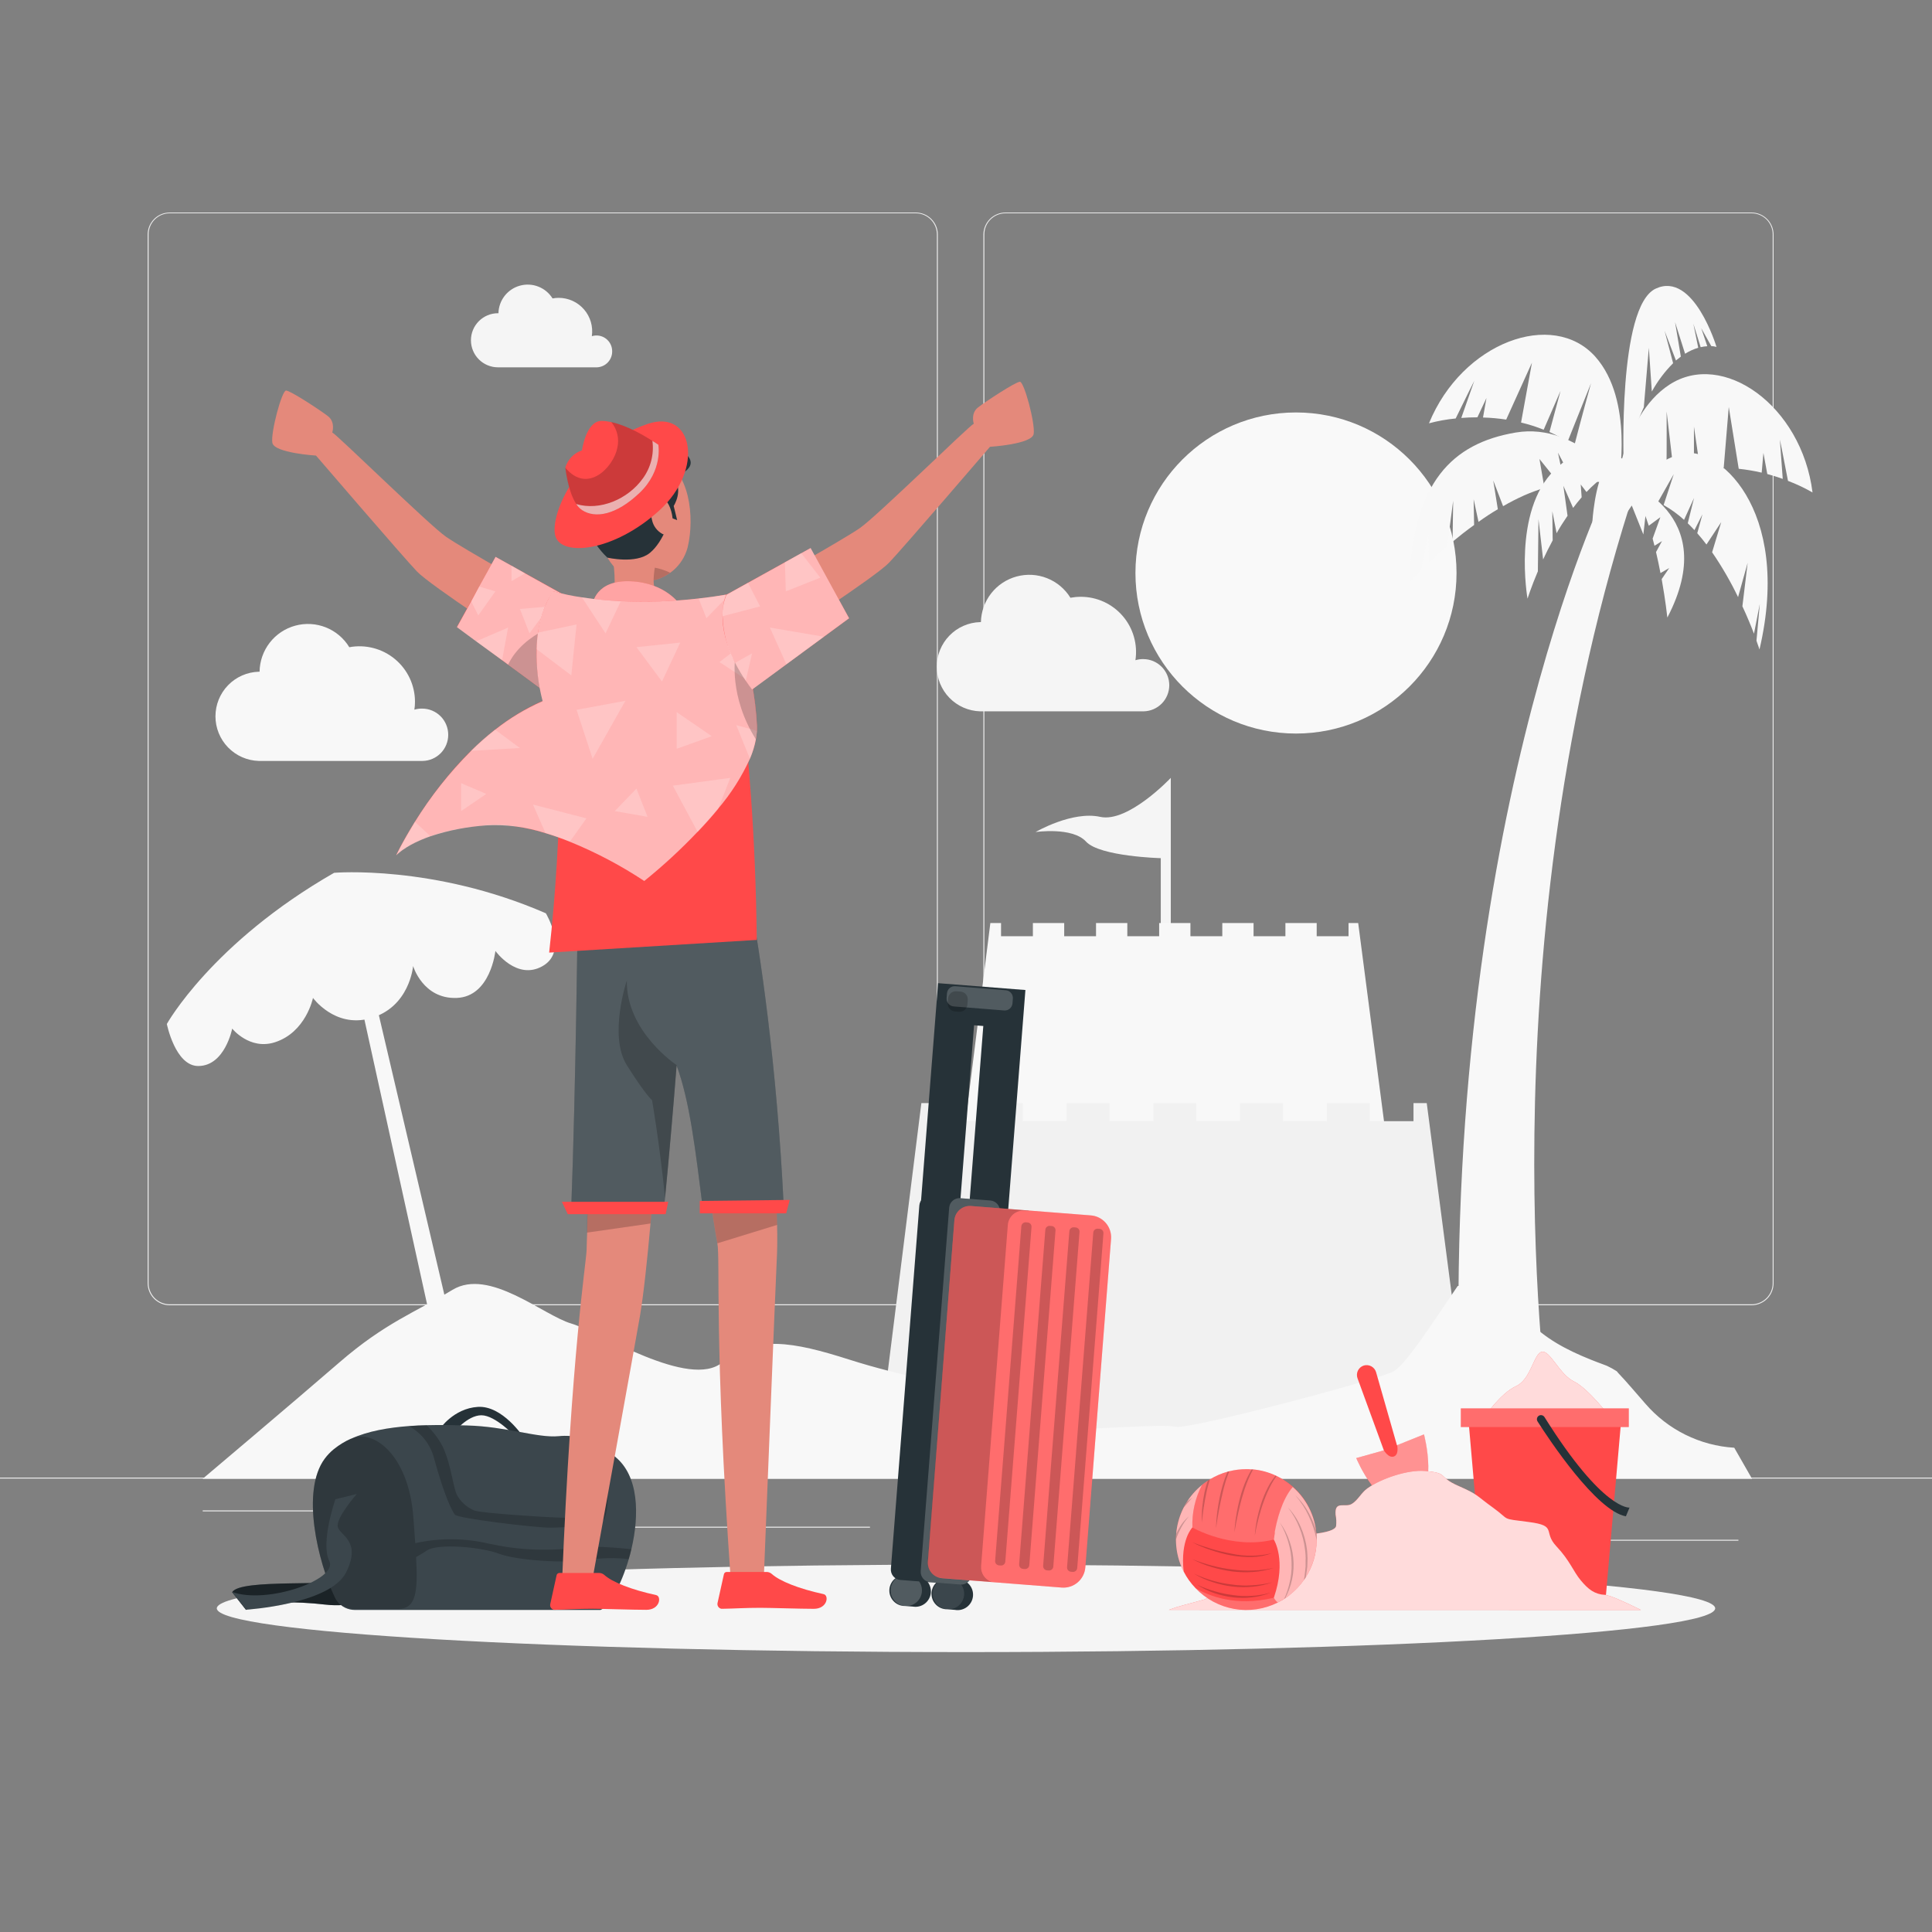 <svg width="148" height="148" viewBox="0 0 148 148" fill="none" xmlns="http://www.w3.org/2000/svg">
<rect x="0" y="0" width="148" height="148" fill="#808080" stroke="none"/>
<path d="M148 113.19H0V113.264H148V113.19Z" fill="#ECECEC"/>
<path d="M133.171 117.953H123.367V118.027H133.171V117.953Z" fill="#ECECEC"/>
<path d="M98.041 118.759H95.469V118.833H98.041V118.759Z" fill="#ECECEC"/>
<path d="M123.071 115.206H117.391V115.28H123.071V115.206Z" fill="#ECECEC"/>
<path d="M28.313 115.704H15.528V115.778H28.313V115.704Z" fill="#ECECEC"/>
<path d="M32.824 115.704H30.95V115.778H32.824V115.704Z" fill="#ECECEC"/>
<path d="M66.644 116.953H38.915V117.027H66.644V116.953Z" fill="#ECECEC"/>
<path d="M70.152 99.989H12.998C12.55 99.988 12.121 99.81 11.805 99.493C11.488 99.176 11.31 98.747 11.31 98.299V17.956C11.314 17.511 11.494 17.085 11.81 16.771C12.126 16.457 12.553 16.281 12.998 16.28H70.152C70.601 16.28 71.031 16.458 71.347 16.775C71.665 17.092 71.843 17.522 71.843 17.97V98.299C71.843 98.747 71.665 99.177 71.347 99.494C71.031 99.811 70.601 99.989 70.152 99.989ZM12.998 16.34C12.57 16.34 12.159 16.511 11.857 16.814C11.554 17.117 11.384 17.527 11.384 17.956V98.299C11.384 98.727 11.554 99.138 11.857 99.441C12.159 99.744 12.57 99.914 12.998 99.915H70.152C70.581 99.914 70.991 99.744 71.294 99.441C71.597 99.138 71.768 98.727 71.769 98.299V17.956C71.768 17.527 71.597 17.117 71.294 16.814C70.991 16.511 70.581 16.34 70.152 16.34H12.998Z" fill="#ECECEC"/>
<path d="M134.18 99.989H77.022C76.574 99.988 76.145 99.81 75.828 99.493C75.511 99.176 75.333 98.747 75.332 98.299V17.956C75.337 17.51 75.517 17.084 75.833 16.771C76.15 16.457 76.577 16.281 77.022 16.28H134.18C134.624 16.282 135.051 16.459 135.366 16.772C135.681 17.086 135.86 17.511 135.864 17.956V98.299C135.864 98.746 135.687 99.175 135.371 99.492C135.055 99.809 134.627 99.987 134.18 99.989ZM77.022 16.34C76.594 16.34 76.183 16.511 75.88 16.814C75.577 17.117 75.407 17.527 75.406 17.956V98.299C75.407 98.727 75.577 99.138 75.88 99.441C76.183 99.744 76.594 99.914 77.022 99.915H134.18C134.608 99.914 135.019 99.744 135.322 99.441C135.625 99.138 135.795 98.727 135.796 98.299V17.956C135.795 17.527 135.625 17.117 135.322 16.814C135.019 16.511 134.608 16.34 134.18 16.34H77.022Z" fill="#ECECEC"/>
<path d="M99.278 56.193C106.071 56.193 111.577 50.687 111.577 43.895C111.577 37.102 106.071 31.596 99.278 31.596C92.486 31.596 86.98 37.102 86.98 43.895C86.98 50.687 92.486 56.193 99.278 56.193Z" fill="#F9F9F9"/>
<path d="M89.572 52.493C89.572 51.962 89.361 51.453 88.986 51.077C88.611 50.701 88.102 50.489 87.571 50.489C87.371 50.487 87.171 50.516 86.979 50.575C87.07 49.971 87.029 49.356 86.86 48.77C86.691 48.184 86.397 47.642 85.998 47.18C85.599 46.719 85.105 46.349 84.55 46.097C83.995 45.844 83.392 45.715 82.782 45.717C82.52 45.718 82.258 45.743 82 45.791C81.58 45.111 80.952 44.585 80.208 44.291C79.465 43.998 78.646 43.952 77.875 44.162C77.103 44.372 76.42 44.825 75.928 45.455C75.436 46.085 75.16 46.857 75.142 47.656H75.08C74.191 47.682 73.347 48.054 72.728 48.692C72.108 49.33 71.762 50.184 71.762 51.073C71.762 51.963 72.108 52.817 72.728 53.455C73.347 54.093 74.191 54.465 75.08 54.491H87.615C88.138 54.479 88.635 54.264 89.001 53.89C89.366 53.517 89.571 53.015 89.572 52.493Z" fill="#F5F5F5"/>
<path d="M34.336 56.284C34.336 55.754 34.125 55.244 33.75 54.868C33.375 54.493 32.866 54.281 32.335 54.281C32.135 54.279 31.935 54.307 31.743 54.363C31.774 54.161 31.79 53.956 31.79 53.751C31.789 53.127 31.65 52.511 31.384 51.947C31.118 51.383 30.731 50.885 30.251 50.487C29.771 50.089 29.209 49.801 28.606 49.645C28.002 49.488 27.371 49.466 26.758 49.58C26.341 48.892 25.71 48.359 24.963 48.061C24.215 47.763 23.391 47.717 22.615 47.929C21.838 48.141 21.152 48.6 20.66 49.236C20.167 49.873 19.895 50.652 19.885 51.457H19.823C18.934 51.483 18.09 51.854 17.471 52.492C16.851 53.13 16.505 53.985 16.505 54.874C16.505 55.763 16.851 56.618 17.471 57.256C18.09 57.894 18.934 58.265 19.823 58.291H32.37C32.896 58.283 33.398 58.067 33.766 57.692C34.133 57.316 34.338 56.81 34.336 56.284Z" fill="#F8F8F8"/>
<path d="M46.895 26.91C46.896 26.721 46.853 26.534 46.769 26.365C46.685 26.196 46.562 26.049 46.41 25.936C46.258 25.823 46.082 25.748 45.896 25.716C45.71 25.684 45.519 25.697 45.338 25.753C45.391 25.389 45.365 25.017 45.262 24.664C45.159 24.311 44.981 23.983 44.74 23.705C44.5 23.427 44.202 23.203 43.868 23.05C43.533 22.896 43.169 22.817 42.801 22.816C42.642 22.816 42.484 22.831 42.328 22.861C42.073 22.45 41.692 22.133 41.243 21.957C40.793 21.78 40.298 21.754 39.833 21.881C39.367 22.009 38.955 22.283 38.657 22.664C38.36 23.045 38.194 23.512 38.184 23.994H38.148C37.599 23.994 37.072 24.213 36.683 24.601C36.294 24.99 36.076 25.517 36.076 26.067C36.076 26.616 36.294 27.143 36.683 27.532C37.072 27.92 37.599 28.139 38.148 28.139H45.732C46.048 28.126 46.346 27.991 46.563 27.761C46.781 27.532 46.9 27.226 46.895 26.91Z" fill="#F5F5F5"/>
<path d="M26.599 72.123L34.614 108.534L36.071 107.85L27.652 71.919L26.599 72.123Z" fill="#F8F8F8"/>
<path d="M118.631 108.36C118.631 108.36 113.664 74.148 124.829 38.776L123.08 37.427C123.08 37.427 110.009 64.185 111.912 109.331L118.631 108.36Z" fill="#F8F8F8"/>
<path d="M127.872 29.476C131.963 26.794 138.016 31.059 138.848 37.725C138.247 37.379 137.618 37.082 136.968 36.837C136.652 35.159 136.347 33.676 136.347 33.676L136.566 36.686C136.205 36.556 135.811 36.429 135.382 36.313L135.086 34.694L134.953 36.207C134.373 36.072 133.786 35.973 133.194 35.911L132.431 31.175L132.046 35.816C131.44 35.799 130.833 35.826 130.231 35.896L129.764 32.681V35.961C129.245 36.045 128.733 36.163 128.23 36.313L127.671 31.518C127.671 31.518 127.686 34.215 127.656 36.503C126.209 37.027 124.87 37.814 123.707 38.823L123.663 38.231C123.663 38.231 124.134 31.921 127.872 29.476Z" fill="#F8F8F8"/>
<path d="M122.216 27.333C118.96 23.677 112.009 26.211 109.467 32.427C110.137 32.247 110.821 32.123 111.512 32.057C112.255 30.521 112.939 29.168 112.939 29.168L111.941 32.016C112.323 31.986 112.735 31.968 113.176 31.968L113.871 30.488L113.605 31.983C114.2 31.999 114.793 32.053 115.381 32.143L117.355 27.78L116.52 32.368C117.111 32.508 117.689 32.692 118.252 32.919L119.546 29.938L118.696 33.093C119.176 33.308 119.64 33.556 120.084 33.836L121.881 29.352C121.881 29.352 121.159 31.951 120.59 34.165C121.85 35.051 122.936 36.162 123.793 37.441L123.992 36.882C123.992 36.882 125.178 30.672 122.216 27.333Z" fill="#F8F8F8"/>
<path d="M119.087 36.002C122.343 32.826 124.788 35.591 124.788 35.591C123.565 35.908 122.473 36.692 121.532 37.69L121.091 37.115L121.162 38.095C120.937 38.356 120.718 38.628 120.507 38.909L119.761 37.213L120.081 39.51C119.785 39.948 119.489 40.398 119.243 40.848L118.915 39.167L118.942 41.395C118.669 41.899 118.427 42.393 118.21 42.858L117.855 39.77L117.808 43.764C117.287 44.995 117.015 45.859 117.015 45.859C117.015 45.859 115.831 39.181 119.087 36.002Z" fill="#F8F8F8"/>
<path d="M127.872 43.512L127.2 43.9C127.102 43.382 126.987 42.84 126.859 42.29L127.315 41.452L126.741 41.807C126.697 41.624 126.646 41.443 126.599 41.26L127.191 39.62L126.303 40.274C125.829 38.794 125.226 37.495 124.471 36.873C124.471 36.873 131.936 39.259 127.727 47.307C127.727 47.307 127.591 46.034 127.292 44.362L127.872 43.512Z" fill="#F8F8F8"/>
<path d="M120.531 36.926L119.347 34.676L119.838 37.021C119.72 37.038 119.599 37.062 119.477 37.086L117.929 35.159L118.311 37.376C117.782 37.536 117.263 37.728 116.757 37.95C116.205 38.197 115.667 38.473 115.144 38.776L114.389 36.807L114.741 39.01C114.229 39.306 113.729 39.64 113.261 39.978L112.888 38.243L112.924 40.217C112.332 40.644 111.781 41.076 111.272 41.499L111.32 38.356L110.861 41.845C110.34 42.289 109.869 42.716 109.47 43.094L109.413 40.913L108.86 43.684C108.286 44.255 107.957 44.619 107.957 44.619C108.253 36.985 111.213 33.963 116.109 33.134C121.005 32.305 124.533 37.4 124.533 37.4C124.533 37.4 123.012 36.677 120.531 36.926Z" fill="#F8F8F8"/>
<path d="M134.81 46.256L134.363 48.544C134.147 47.978 133.854 47.253 133.475 46.445L133.878 43.115L133.144 45.741C132.57 44.547 131.905 43.399 131.155 42.307L131.853 39.998L130.722 41.712C130.495 41.416 130.261 41.12 130.018 40.848L130.415 39.395L129.802 40.611C129.636 40.428 129.464 40.253 129.29 40.084L129.772 38.145L129.006 39.824C128.529 39.387 128.003 39.007 127.44 38.69L128.218 36.322L126.999 38.471C126.232 38.111 125.392 37.936 124.545 37.959C124.545 37.959 126.025 35.591 128.745 34.777C131.465 33.963 137.329 38.888 134.784 49.755C134.784 49.755 134.707 49.509 134.553 49.086L134.81 46.256Z" fill="#F8F8F8"/>
<path d="M130.323 25.142L130.787 26.522C130.616 26.532 130.445 26.556 130.278 26.596L129.719 24.799L130.092 26.64C129.737 26.746 129.398 26.901 129.085 27.099L128.316 24.675L128.76 27.318C128.635 27.41 128.511 27.511 128.384 27.614L127.514 25.338L128.168 27.824C127.525 28.468 126.975 29.2 126.537 29.997L126.309 26.64L125.924 31.196C125.286 32.62 124.771 34.097 124.385 35.609C124.385 35.609 123.911 23.473 126.833 22.111C129.754 20.75 131.492 26.578 131.492 26.578C131.362 26.54 131.228 26.518 131.092 26.513L130.323 25.142Z" fill="#F8F8F8"/>
<path d="M126.149 38.643L125.889 40.943L125.001 38.726L123.817 40.46L123.349 38.844L121.981 39.992C121.981 39.992 122.15 37.059 123.023 35.718C123.897 34.377 126.519 35.319 126.149 38.643Z" fill="#F8F8F8"/>
<path d="M89.688 75.625V59.588C89.688 59.588 86.432 63.048 84.28 62.575C82.128 62.101 79.328 63.738 79.328 63.738C79.328 63.738 82.149 63.326 83.197 64.472C84.245 65.617 88.921 65.739 88.921 65.739V76.211L89.688 75.625Z" fill="#F5F5F5"/>
<path d="M104.044 70.709H103.304V71.718H100.865V70.709H98.468V71.718H96.029V70.709H93.634V71.718H91.192V70.709H88.797V71.718H86.358V70.709H83.961V71.718H81.522V70.709H79.124V71.718H76.685V70.709H75.865L73.488 89.712L106.501 89.576L104.044 70.709Z" fill="#F8F8F8"/>
<path d="M109.295 84.502H108.28V85.887H104.929V84.502H101.638V85.887H98.284V84.502H94.992V85.887H91.642V84.502H88.35V85.887H84.996V84.502H81.705V85.887H78.351V84.502H75.06V85.887H71.709V84.502H70.581L67.314 110.612L112.675 110.423L109.295 84.502Z" fill="#F1F1F1"/>
<path d="M126.052 107.538C125.35 106.747 124.69 105.939 123.956 105.17C123.918 105.131 123.883 105.09 123.853 105.045C123.611 104.889 123.359 104.749 123.098 104.628C123.05 104.613 122.896 104.551 122.74 104.492C122.444 104.385 122.148 104.27 121.852 104.151C120.013 103.411 118.362 102.553 116.974 101.094C116.213 100.294 115.606 99.362 114.819 98.587C114.798 98.613 114.644 98.53 114.57 98.471L113.978 98.394C113.661 98.394 113.342 98.394 113.025 98.415C112.572 98.436 112.119 98.471 111.666 98.513C109.89 101.094 107.67 104.619 106.688 105.084C105.163 105.806 91.115 109.524 90.079 109.296C89.043 109.068 83.62 109.515 82.259 109.465C80.897 109.414 78.431 108.81 74.859 107.168C71.286 105.525 69.338 105.516 65.037 104.145C60.736 102.775 57.853 102.254 55.337 104.361C52.821 106.469 45.91 102.02 43.755 101.387C41.6 100.753 37.48 97.103 34.668 98.805C31.856 100.508 29.517 101.319 26.004 104.361C22.49 107.404 15.52 113.286 15.52 113.286H134.216L132.851 110.903C131.55 110.824 130.279 110.485 129.111 109.907C127.944 109.329 126.903 108.524 126.052 107.538Z" fill="#F8F8F8"/>
<path d="M12.781 78.441C12.781 78.441 16.236 72.225 25.595 66.861C25.595 66.861 33.214 66.213 41.816 69.963C41.816 69.963 43.559 72.858 41.576 74.001C39.593 75.143 37.95 72.846 37.95 72.846C37.95 72.846 37.583 76.345 34.99 76.446C32.397 76.546 31.645 74.001 31.645 74.001C31.645 74.001 31.391 77.212 28.303 78.023C25.634 78.737 23.976 76.446 23.976 76.446C23.976 76.446 23.443 79.086 21.043 79.847C19.113 80.456 17.787 78.796 17.787 78.796C17.787 78.796 17.233 81.661 15.185 81.661C13.424 81.661 12.781 78.441 12.781 78.441Z" fill="#F8F8F8"/>
<path d="M74 126.558C105.696 126.558 131.391 125.058 131.391 123.207C131.391 121.357 105.696 119.856 74 119.856C42.303 119.856 16.608 121.357 16.608 123.207C16.608 125.058 42.303 126.558 74 126.558Z" fill="#F5F5F5"/>
<path d="M113.664 108.605C113.664 108.605 114.952 106.72 116.124 106.193C117.296 105.666 117.485 103.662 118.122 103.553C118.758 103.443 119.46 105.29 120.573 105.829C121.686 106.367 123.37 108.593 123.37 108.593L113.664 108.605Z" fill="#FF4949"/>
<path opacity="0.8" d="M113.664 108.605C113.664 108.605 114.952 106.72 116.124 106.193C117.296 105.666 117.485 103.662 118.122 103.553C118.758 103.443 119.46 105.29 120.573 105.829C121.686 106.367 123.37 108.593 123.37 108.593L113.664 108.605Z" fill="white"/>
<path d="M123.024 122.18H113.659L112.475 108.594H124.208L123.024 122.18Z" fill="#FF4949"/>
<path d="M124.773 107.889H111.906V109.318H124.773V107.889Z" fill="#FF4949"/>
<path opacity="0.2" d="M124.773 107.889H111.906V109.318H124.773V107.889Z" fill="white"/>
<path d="M117.788 108.896C118.64 110.234 122.29 115.754 124.551 116.157L124.829 115.488C124.829 115.488 122.805 115.73 118.317 108.558C118.275 108.489 118.207 108.438 118.129 108.417C118.05 108.395 117.966 108.405 117.894 108.443C117.856 108.464 117.823 108.494 117.797 108.529C117.771 108.563 117.752 108.603 117.742 108.646C117.732 108.689 117.731 108.733 117.739 108.776C117.746 108.819 117.763 108.86 117.788 108.896Z" fill="#263238"/>
<path d="M104.462 104.609C104.558 104.579 104.659 104.568 104.76 104.578C104.86 104.587 104.958 104.616 105.047 104.664C105.135 104.712 105.214 104.777 105.277 104.855C105.34 104.934 105.387 105.024 105.415 105.121L107.013 110.713L109.085 109.881C109.085 109.881 110.337 114.543 107.972 115.28C105.672 115.999 103.896 111.696 103.896 111.696L106.01 111.104L103.991 105.58C103.957 105.486 103.942 105.385 103.948 105.285C103.953 105.184 103.979 105.086 104.022 104.996C104.066 104.905 104.128 104.825 104.203 104.758C104.279 104.692 104.367 104.641 104.462 104.609Z" fill="#FF4949"/>
<path opacity="0.4" d="M107.981 115.28C105.672 115.999 103.896 111.695 103.896 111.695L106.01 111.103C106.01 111.103 106.374 111.725 106.782 111.571C107.191 111.417 107.025 110.704 107.025 110.704L109.097 109.872C109.097 109.872 110.346 114.552 107.981 115.28Z" fill="white"/>
<path d="M125.702 123.329C124.539 122.751 123.349 122.207 122.967 122.18C122.15 122.127 121.68 121.763 121.097 121.067C120.514 120.372 120.277 119.566 119.223 118.448C118.169 117.329 119.338 116.879 117.112 116.592C114.887 116.305 115.748 116.485 114.38 115.499C113.013 114.514 113.291 114.517 111.69 113.812C110.088 113.108 111.024 112.841 109.15 112.684C107.857 112.575 105.811 113.256 104.749 114.014C104.278 114.348 104.038 114.902 103.565 115.198C103.041 115.532 102.227 114.902 102.312 116.029C102.369 116.317 102.382 116.611 102.351 116.902C102.2 117.536 99.592 117.533 98.929 117.731C98.771 117.76 98.63 117.846 98.533 117.974C98.382 118.243 98.609 118.72 98.317 118.818C98.225 118.85 98.121 118.818 98.02 118.832C97.668 118.9 97.76 119.534 97.428 119.679C97.097 119.824 96.715 119.528 96.348 119.679C96.067 119.786 95.972 120.164 95.727 120.315C95.297 120.576 94.853 120.768 94.43 121.046C93.696 121.526 93.059 122.115 92.272 122.526L90.165 123.101L89.534 123.323L125.702 123.329Z" fill="#FF4949"/>
<path opacity="0.8" d="M125.702 123.329C124.539 122.751 123.349 122.207 122.967 122.18C122.15 122.127 121.68 121.763 121.097 121.067C120.514 120.372 120.277 119.566 119.223 118.448C118.169 117.329 119.338 116.879 117.112 116.592C114.887 116.305 115.748 116.485 114.38 115.499C113.013 114.514 113.291 114.517 111.69 113.812C110.088 113.108 111.024 112.841 109.15 112.684C107.857 112.575 105.811 113.256 104.749 114.014C104.278 114.348 104.038 114.902 103.565 115.198C103.041 115.532 102.227 114.902 102.312 116.029C102.369 116.317 102.382 116.611 102.351 116.902C102.2 117.536 99.592 117.533 98.929 117.731C98.771 117.76 98.63 117.846 98.533 117.974C98.382 118.243 98.609 118.72 98.317 118.818C98.225 118.85 98.121 118.818 98.02 118.832C97.668 118.9 97.76 119.534 97.428 119.679C97.097 119.824 96.715 119.528 96.348 119.679C96.067 119.786 95.972 120.164 95.727 120.315C95.297 120.576 94.853 120.768 94.43 121.046C93.696 121.526 93.059 122.115 92.272 122.526L90.165 123.101L89.534 123.323L125.702 123.329Z" fill="white"/>
<path d="M100.862 117.941C100.864 117.963 100.864 117.984 100.862 118.006C100.854 119.009 100.562 119.989 100.022 120.833C99.977 120.901 99.933 120.969 99.883 121.037C99.572 121.478 99.197 121.871 98.77 122.2C98.675 122.278 98.576 122.35 98.474 122.417C98.45 122.434 98.426 122.45 98.4 122.464L98.302 122.526C98.251 122.56 98.199 122.592 98.145 122.621C98.062 122.668 97.976 122.715 97.891 122.757C96.86 123.276 95.69 123.449 94.553 123.251C93.416 123.052 92.374 122.493 91.58 121.656C91.218 121.282 90.913 120.856 90.677 120.392C90.287 119.633 90.084 118.791 90.085 117.938V117.92C90.085 117.769 90.085 117.624 90.106 117.47C90.163 116.776 90.358 116.1 90.677 115.481C90.756 115.326 90.843 115.175 90.937 115.028C91.248 114.547 91.631 114.118 92.074 113.756C92.215 113.64 92.362 113.534 92.515 113.436C92.569 113.398 92.624 113.362 92.681 113.329C93.105 113.069 93.563 112.869 94.043 112.737L94.167 112.705C94.595 112.598 95.034 112.545 95.475 112.545C95.613 112.545 95.749 112.551 95.884 112.563H95.987C96.586 112.619 97.17 112.778 97.716 113.03L97.784 113.063C98.594 113.446 99.296 114.026 99.825 114.75C100.353 115.474 100.693 116.318 100.812 117.207C100.847 117.45 100.863 117.695 100.862 117.941Z" fill="#FF4949"/>
<path opacity="0.6" d="M100.862 117.941C100.863 118.942 100.584 119.924 100.057 120.775C99.529 121.627 98.775 122.314 97.878 122.76C97.755 122.66 97.654 122.536 97.582 122.396C98.577 119.495 97.582 117.941 97.582 117.941V117.911L97.653 117.446V117.361C97.807 116.499 98.195 114.886 99.035 113.909C99.608 114.413 100.068 115.033 100.382 115.728C100.697 116.423 100.861 117.178 100.862 117.941Z" fill="white"/>
<path opacity="0.6" d="M91.342 117.009C91.342 117.009 90.398 117.953 90.676 120.395C90.114 119.296 89.945 118.038 90.2 116.83C90.454 115.621 91.115 114.537 92.073 113.759C91.551 114.76 91.299 115.88 91.342 117.009Z" fill="white"/>
<path opacity="0.2" d="M99.051 113.91C97.867 115.283 97.571 117.941 97.571 117.941C94.315 118.738 91.334 117.009 91.334 117.009C91.291 115.879 91.543 114.756 92.065 113.753C93.057 112.946 94.303 112.519 95.581 112.546C96.859 112.574 98.086 113.055 99.042 113.904L99.051 113.91Z" fill="white"/>
<path opacity="0.2" d="M97.875 122.76C96.846 123.275 95.678 123.446 94.545 123.247C93.411 123.048 92.372 122.491 91.579 121.656C92.588 122.248 94.652 123.098 97.579 122.393C97.651 122.535 97.752 122.66 97.875 122.76Z" fill="white"/>
<g opacity="0.2">
<path d="M97.787 113.072C97.646 113.269 97.516 113.475 97.399 113.687C97.18 114.095 96.991 114.519 96.834 114.954C96.668 115.389 96.537 115.842 96.419 116.283C96.301 116.724 96.2 117.189 96.123 117.648C96.154 117.181 96.219 116.717 96.318 116.26C96.419 115.8 96.547 115.347 96.703 114.904C96.865 114.464 97.062 114.038 97.295 113.631C97.424 113.426 97.564 113.228 97.716 113.039L97.787 113.072Z" fill="black"/>
<path d="M95.987 112.574C95.913 112.707 95.845 112.844 95.78 112.98C95.563 113.439 95.383 113.915 95.244 114.404C95.087 114.889 94.969 115.386 94.856 115.884C94.744 116.381 94.649 116.884 94.561 117.387C94.591 116.875 94.652 116.365 94.744 115.86C94.833 115.354 94.951 114.854 95.099 114.362C95.247 113.867 95.44 113.386 95.677 112.927C95.742 112.805 95.81 112.684 95.881 112.568L95.987 112.574Z" fill="black"/>
<path d="M94.167 112.71L94.075 112.95C93.912 113.389 93.778 113.839 93.675 114.297C93.56 114.752 93.471 115.214 93.379 115.679C93.287 116.144 93.222 116.608 93.154 117.076C93.165 116.602 93.203 116.13 93.27 115.661C93.335 115.188 93.423 114.719 93.536 114.255C93.644 113.791 93.79 113.337 93.971 112.896C93.995 112.843 94.019 112.787 94.045 112.734L94.167 112.71Z" fill="black"/>
<path d="M92.681 113.332C92.581 113.664 92.486 113.995 92.418 114.333C92.35 114.67 92.27 115.09 92.21 115.472C92.151 115.854 92.11 116.239 92.074 116.627C92.054 116.238 92.062 115.848 92.098 115.46C92.135 115.072 92.194 114.685 92.273 114.303C92.339 114.011 92.42 113.722 92.515 113.439C92.569 113.4 92.624 113.365 92.681 113.332Z" fill="black"/>
<path d="M99.095 119.738C99.11 120.295 99.037 120.852 98.879 121.387C98.8 121.653 98.701 121.913 98.583 122.165C98.544 122.251 98.5 122.337 98.455 122.42C98.432 122.438 98.407 122.453 98.381 122.467C98.543 122.11 98.671 121.738 98.763 121.357C98.902 120.83 98.962 120.285 98.941 119.741C98.932 119.196 98.849 118.655 98.692 118.134C98.539 117.606 98.32 117.1 98.041 116.627C98.372 117.076 98.628 117.576 98.799 118.107C98.979 118.633 99.079 119.182 99.095 119.738Z" fill="black"/>
<path d="M100.158 119.584L100.143 120.031L100.081 120.475C100.068 120.596 100.047 120.715 100.019 120.833C99.974 120.901 99.93 120.969 99.88 121.037C99.924 120.847 99.954 120.655 99.968 120.46L100.013 120.022V119.584C100.023 119.437 100.023 119.29 100.013 119.143C99.998 118.998 99.998 118.847 99.971 118.708C99.904 118.125 99.757 117.555 99.536 117.012C99.323 116.463 99.029 115.948 98.666 115.484C99.076 115.916 99.405 116.417 99.64 116.964C99.882 117.513 100.043 118.093 100.119 118.687C100.143 118.835 100.14 118.983 100.152 119.134C100.164 119.284 100.166 119.434 100.158 119.584Z" fill="black"/>
<path d="M100.862 117.941C100.864 117.963 100.864 117.984 100.862 118.006L100.845 117.905C100.719 117.292 100.52 116.696 100.253 116.129C99.991 115.556 99.645 115.024 99.228 114.552C99.689 114.992 100.07 115.509 100.353 116.079C100.542 116.449 100.698 116.834 100.821 117.231C100.852 117.466 100.865 117.703 100.862 117.941Z" fill="black"/>
<path d="M91.079 116.156C90.842 116.426 90.638 116.725 90.473 117.044C90.319 117.329 90.189 117.626 90.085 117.932C90.085 117.781 90.085 117.636 90.106 117.482C90.185 117.311 90.275 117.145 90.375 116.985C90.56 116.67 90.798 116.389 91.079 116.156Z" fill="black"/>
<path d="M91.334 114.724C91.109 114.978 90.89 115.23 90.677 115.484C90.755 115.329 90.842 115.178 90.937 115.031C91.064 114.921 91.196 114.819 91.334 114.724Z" fill="black"/>
<path d="M91.334 118.151C91.825 118.341 92.323 118.507 92.814 118.655C93.316 118.803 93.826 118.925 94.341 119.019C95.367 119.24 96.429 119.227 97.449 118.98C96.953 119.166 96.428 119.266 95.898 119.276C95.368 119.287 94.837 119.245 94.315 119.152C93.795 119.054 93.282 118.919 92.781 118.749C92.284 118.587 91.801 118.387 91.334 118.151Z" fill="black"/>
<path d="M91.334 119.438C91.829 119.635 92.335 119.801 92.85 119.936C93.363 120.071 93.885 120.17 94.412 120.232C94.938 120.304 95.469 120.329 95.999 120.306L96.396 120.288L96.792 120.241C97.059 120.223 97.313 120.146 97.58 120.107C97.069 120.276 96.541 120.381 96.005 120.421C95.468 120.459 94.929 120.445 94.395 120.38C93.862 120.309 93.335 120.196 92.82 120.042C92.306 119.889 91.809 119.687 91.334 119.438Z" fill="black"/>
<path d="M91.464 120.552C91.93 120.769 92.412 120.949 92.905 121.09C93.397 121.231 93.9 121.33 94.409 121.386C94.664 121.428 94.918 121.434 95.173 121.452C95.427 121.469 95.685 121.452 95.942 121.437C96.455 121.408 96.964 121.335 97.464 121.218C96.975 121.39 96.467 121.502 95.951 121.552C95.432 121.604 94.909 121.598 94.391 121.534C93.875 121.471 93.366 121.356 92.873 121.191C92.38 121.033 91.907 120.818 91.464 120.552Z" fill="black"/>
<path d="M91.686 121.39C92.126 121.593 92.58 121.762 93.045 121.896C93.508 122.034 93.981 122.133 94.46 122.192C94.938 122.263 95.422 122.282 95.904 122.248L96.266 122.221L96.621 122.162C96.864 122.139 97.091 122.056 97.331 122.008C96.877 122.192 96.4 122.311 95.913 122.363C95.422 122.422 94.925 122.422 94.433 122.363C93.947 122.301 93.468 122.191 93.004 122.035C92.541 121.872 92.099 121.655 91.686 121.39Z" fill="black"/>
</g>
<path d="M33.682 109.473C33.682 109.473 34.735 107.889 36.609 107.774C38.483 107.658 40.063 110.047 40.063 110.047H39.471C39.471 110.047 37.959 108.416 36.876 108.416C35.792 108.416 34.738 109.763 34.738 109.763L33.682 109.473Z" fill="#263238"/>
<path d="M17.783 121.969C18.431 120.889 25.692 121.591 27.332 120.945L28.22 122.47C28.22 122.47 26.968 123.162 24.89 122.917C22.812 122.671 19.672 122.606 18.852 123.328L17.783 121.969Z" fill="#263238"/>
<path opacity="0.3" d="M17.783 121.969C18.431 120.889 25.692 121.591 27.332 120.945L28.22 122.47C28.22 122.47 26.968 123.162 24.89 122.917C22.812 122.671 19.672 122.606 18.852 123.328L17.783 121.969Z" fill="black"/>
<path d="M48.366 118.676C48.307 118.933 48.242 119.185 48.168 119.43C47.576 121.446 46.664 123.077 46.001 123.329H27.178C26.92 123.329 26.664 123.269 26.432 123.156C26.199 123.042 25.996 122.876 25.837 122.672L25.823 122.651C25.753 122.559 25.695 122.46 25.648 122.355C24.349 119.64 23.037 114.212 24.881 111.737C25.074 111.479 25.297 111.245 25.544 111.039L25.598 110.997C25.988 110.679 26.421 110.415 26.882 110.213H26.897C28.194 109.621 29.786 109.357 31.337 109.242C31.79 109.206 32.225 109.186 32.681 109.177C33.835 109.144 34.913 109.177 35.771 109.198C38.796 109.275 41.176 110.174 42.798 110.018C43.394 109.955 43.996 110.003 44.574 110.16C44.741 110.206 44.905 110.262 45.066 110.325C45.804 110.637 46.49 111.06 47.102 111.577C48.955 113.049 48.982 116.065 48.366 118.676Z" fill="#263238"/>
<path opacity="0.1" d="M48.366 118.676C48.307 118.933 48.242 119.185 48.168 119.43C47.576 121.446 46.664 123.077 46.001 123.329H27.178C26.92 123.329 26.664 123.269 26.432 123.156C26.199 123.042 25.996 122.876 25.837 122.672L25.823 122.651C25.753 122.559 25.695 122.46 25.648 122.355C24.349 119.64 23.037 114.212 24.881 111.737C25.074 111.479 25.297 111.245 25.544 111.039L25.598 110.997C25.988 110.679 26.421 110.415 26.882 110.213H26.897C28.194 109.621 29.786 109.357 31.337 109.242C31.79 109.206 32.225 109.186 32.681 109.177C33.835 109.144 34.913 109.177 35.771 109.198C38.796 109.275 41.176 110.174 42.798 110.018C43.394 109.955 43.996 110.003 44.574 110.16C44.741 110.206 44.905 110.262 45.066 110.325C45.804 110.637 46.49 111.06 47.102 111.577C48.955 113.049 48.982 116.065 48.366 118.676Z" fill="white"/>
<path opacity="0.2" d="M45.483 118.489C44.136 118.489 41.443 119.131 37.461 118.255C35.605 117.814 33.673 117.8 31.811 118.214C31.766 117.622 31.719 116.962 31.666 116.245C31.314 111.435 28.57 109.417 26.897 110.216H26.882C26.429 110.433 25.998 110.696 25.598 111L25.544 111.042C25.297 111.248 25.074 111.482 24.881 111.74C23.037 114.215 24.349 119.644 25.648 122.358C25.695 122.463 25.753 122.562 25.823 122.654L25.837 122.675C25.997 122.856 26.194 123.001 26.415 123.101C26.635 123.2 26.874 123.252 27.116 123.252H30.488C31.864 123.252 32.027 121.991 31.873 119.282C32.107 119.149 32.394 118.986 32.714 118.767C33.551 118.223 36.81 118.492 38.216 119.019C39.622 119.546 43.31 119.78 45.095 119.49C46.111 119.339 47.142 119.32 48.162 119.433C48.236 119.188 48.301 118.936 48.36 118.679C47.75 118.611 46.472 118.489 45.483 118.489Z" fill="black"/>
<path opacity="0.2" d="M33.246 111.696C34.066 114.682 34.628 115.736 34.844 116.029C35.061 116.322 41.022 117.03 42.141 117.027C43.432 117.015 44.72 116.888 45.989 116.648C46.75 116.455 46.995 112.625 45.077 110.328C44.916 110.264 44.752 110.209 44.586 110.162C45.631 112.507 45.654 115.378 45.53 115.786C45.352 116.355 43.597 116.272 42.777 116.254C41.957 116.236 36.857 115.92 36.336 115.712C35.833 115.503 35.405 115.148 35.108 114.691C34.697 114.164 34.64 112.35 33.897 110.784C33.582 110.189 33.171 109.65 32.681 109.188C32.24 109.188 31.793 109.218 31.337 109.254C31.805 109.509 32.216 109.857 32.544 110.277C32.873 110.697 33.111 111.18 33.246 111.696Z" fill="black"/>
<path d="M27.332 114.445L25.692 114.848C25.692 114.848 24.529 118.187 25.225 119.584C25.92 120.981 20.489 122.926 17.783 121.952L18.843 123.311C18.843 123.311 25.284 122.905 26.512 120.454C27.741 118.003 25.985 117.624 25.87 116.935C25.755 116.245 27.332 114.445 27.332 114.445Z" fill="#263238"/>
<path opacity="0.1" d="M27.332 114.445L25.692 114.848C25.692 114.848 24.529 118.187 25.225 119.584C25.92 120.981 20.489 122.926 17.783 121.952L18.843 123.311C18.843 123.311 25.284 122.905 26.512 120.454C27.741 118.003 25.985 117.624 25.87 116.935C25.755 116.245 27.332 114.445 27.332 114.445Z" fill="white"/>
<path d="M41.816 45.584C41.816 45.584 35.482 42.032 34.171 41.121C32.859 40.209 25.844 33.321 25.453 33.129C25.453 33.129 25.714 32.341 25.125 31.882C24.536 31.424 22.239 29.917 21.913 29.917C21.588 29.917 20.729 33.129 20.863 33.916C20.996 34.703 24.207 34.899 24.207 34.899C24.207 34.899 30.894 42.684 31.942 43.779C32.99 44.874 40.135 49.524 40.135 49.524L41.816 45.584Z" fill="#E4897B"/>
<path d="M44.415 46.239C44.415 46.239 45.803 49.042 42.432 53.494L34.999 48.03L37.959 42.657L44.415 46.239Z" fill="#FF4949"/>
<path opacity="0.6" d="M42.432 53.494L38.922 50.913L38.463 50.575L36.483 49.137L35.003 48.044L36.095 46.07L36.705 44.934L37.963 42.657L39.176 43.332L40.224 43.924L44.41 46.251C44.547 46.576 44.632 46.92 44.661 47.272C44.8 48.453 44.599 50.632 42.432 53.494Z" fill="white"/>
<path opacity="0.2" d="M42.432 53.493L38.922 50.912C40.127 48.42 43.243 47.541 44.667 47.26C44.8 48.453 44.599 50.631 42.432 53.493Z" fill="black"/>
<g opacity="0.2">
<path d="M40.23 43.912L39.182 44.522V43.332L40.23 43.912Z" fill="white"/>
<path d="M37.951 45.301L36.636 47.145L36.092 46.055L36.71 44.934L37.951 45.301Z" fill="white"/>
<path d="M38.922 48.074L38.463 50.575L36.482 49.122L38.922 48.074Z" fill="white"/>
<path d="M39.83 46.648L40.561 48.521L42.08 46.455L39.83 46.648Z" fill="white"/>
</g>
<path d="M58.23 44.912C58.23 44.912 64.564 41.36 65.875 40.449C67.186 39.537 74.202 32.649 74.595 32.457C74.595 32.457 74.332 31.669 74.921 31.211C75.51 30.752 77.807 29.245 78.132 29.245C78.458 29.245 79.317 32.457 79.183 33.244C79.05 34.031 75.838 34.227 75.838 34.227C75.838 34.227 69.152 42.015 68.104 43.107C67.056 44.199 59.911 48.84 59.911 48.84L58.23 44.912Z" fill="#E4897B"/>
<path d="M50.661 82.422C50.661 82.422 50.525 84.657 50.321 87.646C50.184 89.505 50.025 91.651 49.832 93.726C49.584 96.514 49.302 99.172 49.021 100.83C48.764 102.349 45.345 121.207 45.345 121.207H43.054C43.776 103.621 44.895 96.802 44.936 95.777C44.936 95.443 44.963 94.978 44.978 94.425C45.022 92.418 45.061 89.248 45.084 86.942C45.102 85.278 45.111 84.068 45.111 84.068L50.661 82.422Z" fill="#E4897B"/>
<path d="M59.497 96.65C59.417 98.187 58.502 121.124 58.502 121.124H55.983C54.696 102.855 55.184 96.511 54.953 95.244C54.56 93.09 54.19 90.257 53.935 88.14C53.731 86.45 53.603 85.234 53.603 85.234L58.739 83.014C58.739 83.014 59.05 85.678 59.284 88.869C59.399 90.467 59.5 92.204 59.529 93.821C59.553 94.833 59.547 95.798 59.497 96.65Z" fill="#E4897B"/>
<path opacity="0.2" d="M45.072 86.936L50.321 87.646C50.184 89.505 50.025 91.651 49.832 93.726L44.966 94.424C45.01 92.412 45.049 89.241 45.072 86.936Z" fill="black"/>
<path opacity="0.2" d="M59.532 93.833L54.956 95.242C54.562 93.087 54.192 90.254 53.938 88.138L59.286 88.866C59.402 90.467 59.496 92.205 59.532 93.833Z" fill="black"/>
<path d="M45.88 120.496H42.852C42.803 120.497 42.755 120.514 42.716 120.545C42.677 120.577 42.65 120.62 42.639 120.668L42.151 122.882C42.13 122.977 42.149 123.076 42.201 123.158C42.254 123.239 42.337 123.297 42.432 123.317C42.459 123.32 42.487 123.32 42.515 123.317C43.492 123.302 44.205 123.24 45.43 123.24C46.188 123.24 48.47 123.32 49.512 123.32C50.554 123.32 50.696 122.29 50.267 122.192C48.349 121.775 46.904 121.198 46.292 120.647C46.179 120.546 46.032 120.492 45.88 120.496Z" fill="#FF4949"/>
<path d="M58.692 120.419H55.669C55.62 120.418 55.572 120.435 55.533 120.466C55.494 120.496 55.467 120.539 55.456 120.588L54.965 122.805C54.956 122.853 54.956 122.902 54.965 122.95C54.975 122.998 54.995 123.044 55.022 123.084C55.05 123.124 55.085 123.159 55.126 123.186C55.167 123.213 55.213 123.231 55.261 123.24H55.341C56.321 123.225 57.031 123.166 58.259 123.166C59.014 123.166 61.296 123.243 62.341 123.243C63.386 123.243 63.525 122.213 63.093 122.118C61.175 121.701 59.733 121.12 59.121 120.57C59.063 120.518 58.995 120.477 58.921 120.452C58.848 120.426 58.77 120.415 58.692 120.419Z" fill="#FF4949"/>
<path d="M50.868 92.433C50.891 92.231 50.915 92.021 50.939 91.784C51.235 88.753 51.557 85.115 51.827 81.611C52.848 84.358 53.289 88.221 53.822 92.433H60.038C59.523 81.531 58.173 72.663 57.457 68.88H44.273C44.255 70.236 44.104 83.384 43.764 92.433H50.868Z" fill="#263238"/>
<path opacity="0.2" d="M50.868 92.433C50.891 92.231 50.915 92.021 50.939 91.784C51.235 88.753 51.557 85.115 51.827 81.611C52.848 84.358 53.289 88.221 53.822 92.433H60.038C59.523 81.531 58.173 72.663 57.457 68.88H44.273C44.255 70.236 44.104 83.384 43.764 92.433H50.868Z" fill="white"/>
<path d="M52.688 41.881C52.659 42.001 52.624 42.118 52.582 42.234C52.346 42.892 51.917 43.463 51.35 43.873C51.208 43.978 51.057 44.071 50.9 44.152C50.3 44.473 49.611 44.589 48.939 44.482C48.267 44.375 47.648 44.051 47.177 43.56C45.931 42.302 45.963 40.848 45.821 38.389C45.783 37.86 45.87 37.33 46.073 36.84C46.242 36.432 46.491 36.061 46.804 35.748C47.118 35.436 47.489 35.188 47.898 35.019C48.307 34.85 48.746 34.764 49.188 34.765C49.631 34.765 50.069 34.853 50.477 35.023C52.881 36.006 53.212 39.664 52.688 41.881Z" fill="#E4897B"/>
<path opacity="0.2" d="M51.342 43.873C51.199 43.978 51.049 44.071 50.892 44.152C50.48 44.371 50.024 44.496 49.557 44.517C49.09 44.537 48.625 44.453 48.195 44.27C48.307 43.974 48.455 43.694 48.636 43.435C49.562 43.319 50.501 43.471 51.342 43.873Z" fill="black"/>
<path d="M46.39 47.065C47.603 48.166 50.572 47.76 50.572 47.76C50.572 47.76 52.425 47.251 52.034 46.674C50.945 46.493 50.415 45.984 50.196 45.33C50.078 44.926 50.041 44.502 50.087 44.084C50.104 43.85 50.135 43.618 50.178 43.388L46.508 40.671C46.988 42.465 47.577 45.765 46.39 47.065Z" fill="#E4897B"/>
<path d="M51.342 39.644L51.872 39.842L51.608 38.758C51.608 38.758 52.384 37.575 51.608 36.547C51.608 36.547 53.751 35.896 52.541 34.771C52.091 34.351 51.531 34.771 50.051 34.129C49.249 33.777 46.739 33.75 46.615 34.771C46.615 34.771 44.806 34.771 44.611 37.85C44.554 38.752 44.696 39.655 45.027 40.496C45.358 41.337 45.87 42.095 46.526 42.716C46.526 42.716 48.711 43.231 49.782 42.355C50.854 41.479 51.342 39.644 51.342 39.644Z" fill="#263238"/>
<path d="M49.945 39.819C49.991 40.05 50.088 40.268 50.229 40.457C50.371 40.646 50.553 40.801 50.761 40.911C51.262 41.124 51.593 40.42 51.519 39.68C51.451 39.023 51.111 38.099 50.575 38.223C50.039 38.348 49.77 39.156 49.945 39.819Z" fill="#E4897B"/>
<path opacity="0.2" d="M51.839 81.596C51.558 85.1 51.247 88.747 50.951 91.778C50.501 87.4 49.951 84.281 49.951 84.281C49.951 84.281 49.436 83.857 48.018 81.596C46.6 79.334 48.018 75.107 48.018 75.107C47.953 79.032 51.839 81.596 51.839 81.596Z" fill="black"/>
<path d="M60.497 91.92L60.225 92.947H53.606V91.997L60.497 91.92Z" fill="#FF4949"/>
<path d="M51.188 92.062L50.99 93.013H43.495L43.042 92.062H51.188Z" fill="#FF4949"/>
<path d="M52.112 46.35C52.112 46.35 51.034 44.648 48.32 44.527C45.606 44.406 45.398 46.274 45.398 46.274L52.112 46.35Z" fill="#FF4949"/>
<path opacity="0.5" d="M52.112 46.35C52.112 46.35 51.034 44.648 48.32 44.527C45.606 44.406 45.398 46.274 45.398 46.274L52.112 46.35Z" fill="white"/>
<path d="M42.364 45.288C43.183 54.503 43.084 63.777 42.068 72.973L57.972 72.002C57.795 55.772 55.619 45.549 55.619 45.549C55.619 45.549 51.52 46.41 48.184 46.286C46.21 46.194 44.256 45.859 42.364 45.288Z" fill="#FF4949"/>
<path d="M55.631 45.56C55.631 45.56 57.756 50.527 57.984 55.553C58.212 60.58 49.353 67.488 49.353 67.488C49.353 67.488 42.524 62.788 37.255 63.214C31.986 63.64 30.347 65.514 30.347 65.514C30.347 65.514 34.443 56.749 41.577 53.694C41.577 53.694 40.097 48.648 42.364 45.312C42.364 45.288 47.296 46.904 55.631 45.56Z" fill="#FF4949"/>
<path opacity="0.6" d="M57.984 55.553C57.992 55.695 57.992 55.838 57.984 55.98C57.972 56.199 57.945 56.418 57.904 56.634C57.808 57.142 57.656 57.639 57.451 58.114C56.819 59.505 55.994 60.8 55.001 61.962C54.497 62.577 53.965 63.169 53.438 63.72C52.161 65.066 50.797 66.325 49.353 67.488C47.559 66.301 45.653 65.295 43.661 64.484C43.054 64.241 42.423 64.013 41.781 63.821C40.322 63.348 38.789 63.148 37.258 63.229C35.797 63.326 34.354 63.608 32.963 64.069C32.724 64.152 32.502 64.241 32.297 64.327L32.114 64.407C31.669 64.6 31.244 64.837 30.847 65.114C30.802 65.144 30.761 65.176 30.723 65.206C30.684 65.236 30.583 65.312 30.53 65.36L30.459 65.422C30.441 65.436 30.424 65.452 30.409 65.469L30.373 65.505L30.352 65.526C30.352 65.511 30.388 65.449 30.441 65.342L30.524 65.179C30.607 65.013 30.723 64.791 30.873 64.522L30.939 64.404L31.054 64.2C31.093 64.129 31.134 64.055 31.178 63.98C31.35 63.684 31.551 63.341 31.77 62.977C32.987 61.008 34.427 59.187 36.062 57.548C36.645 56.969 37.262 56.424 37.909 55.917C39.028 55.027 40.258 54.286 41.568 53.712C41.228 52.412 41.074 51.071 41.109 49.728C41.118 49.305 41.152 48.883 41.213 48.464C41.349 47.331 41.742 46.245 42.364 45.288C43.092 45.499 43.834 45.657 44.584 45.759C45.565 45.908 46.553 46.007 47.544 46.055C49.538 46.144 51.535 46.074 53.517 45.845C54.192 45.772 54.894 45.673 55.622 45.549L55.69 45.714C56.161 46.896 56.567 48.102 56.907 49.328C57.037 49.799 57.167 50.302 57.291 50.829C57.416 51.356 57.511 51.827 57.605 52.351C57.801 53.409 57.928 54.479 57.984 55.553Z" fill="white"/>
<g opacity="0.2">
<path d="M55.944 59.588L55.009 61.98C54.506 62.595 53.973 63.187 53.446 63.738L51.543 60.186L55.944 59.588Z" fill="white"/>
<path d="M39.831 57.303L36.071 57.519C36.654 56.939 37.271 56.394 37.918 55.888L39.831 57.303Z" fill="white"/>
<path d="M44.167 47.834L43.765 51.741L41.101 49.725C41.109 49.302 41.144 48.88 41.204 48.462L44.167 47.834Z" fill="white"/>
<path d="M45.398 58.129L44.167 54.375L47.911 53.683L45.398 58.129Z" fill="white"/>
<path d="M51.839 54.553V57.362L54.526 56.397L51.839 54.553Z" fill="white"/>
<path d="M44.925 62.691L43.661 64.466C43.054 64.224 42.424 63.996 41.781 63.803L40.828 61.631L44.925 62.691Z" fill="white"/>
<path d="M35.322 59.996L37.255 60.816L35.322 62.133V59.996Z" fill="white"/>
<path d="M32.96 64.042C31.036 64.714 30.347 65.502 30.347 65.502C30.776 64.626 31.253 63.774 31.776 62.95L32.96 64.042Z" fill="white"/>
<path d="M48.755 60.408L47.092 62.134L49.608 62.575L48.755 60.408Z" fill="white"/>
<path d="M48.755 49.574L50.711 52.208L52.111 49.225L48.755 49.574Z" fill="white"/>
<path d="M57.614 52.363L55.113 50.717L56.916 49.341C57.17 50.252 57.425 51.28 57.614 52.363Z" fill="white"/>
<path d="M57.981 55.98C57.927 56.721 57.747 57.446 57.448 58.126L56.4 55.548L57.981 55.98Z" fill="white"/>
<path d="M55.699 45.726L54.115 47.36L53.523 45.856C54.198 45.783 54.9 45.685 55.628 45.56L55.699 45.726Z" fill="white"/>
<path d="M47.553 46.058L46.39 48.52L44.584 45.77C45.568 45.917 46.559 46.013 47.553 46.058Z" fill="white"/>
</g>
<path opacity="0.2" d="M57.984 55.554C57.991 55.696 57.991 55.838 57.984 55.98C57.972 56.2 57.945 56.418 57.904 56.634C55.832 53.349 56.323 50.377 56.323 50.377L57.303 50.842C57.416 51.33 57.522 51.839 57.617 52.363C57.808 53.418 57.931 54.483 57.984 55.554Z" fill="black"/>
<path d="M49.59 32.481C53.103 31.27 53.985 35.95 50.496 39.114C47.006 42.278 42.998 42.666 42.542 41.062C42.086 39.457 44.226 34.337 49.59 32.481Z" fill="#FF4949"/>
<path d="M46.07 32.243C47.873 32.243 50.433 34.078 50.433 34.078C50.433 34.078 50.8 36.032 49.004 37.749C47.207 39.466 45.585 39.738 44.584 39.072C43.584 38.406 43.306 35.816 43.306 35.816C43.397 35.51 43.561 35.23 43.783 35C44.006 34.771 44.281 34.599 44.584 34.499C44.584 34.499 44.88 32.264 46.07 32.243Z" fill="#FF4949"/>
<path opacity="0.2" d="M49.004 37.749C47.207 39.466 45.591 39.738 44.584 39.075C44.409 38.952 44.26 38.795 44.146 38.613C43.495 37.633 43.306 35.825 43.306 35.825C45.023 37.897 47.012 35.757 47.287 34.312C47.368 33.969 47.369 33.612 47.29 33.268C47.21 32.925 47.052 32.604 46.828 32.332C48.012 32.587 49.309 33.344 49.977 33.773C50.273 33.954 50.433 34.069 50.433 34.069C50.433 34.069 50.8 36.032 49.004 37.749Z" fill="black"/>
<path opacity="0.6" d="M49.003 37.749C47.206 39.465 45.59 39.738 44.584 39.075C44.408 38.952 44.259 38.795 44.145 38.613C45.945 39.149 48.088 38.258 49.24 36.657C49.85 35.828 50.114 34.794 49.977 33.773C50.273 33.954 50.432 34.069 50.432 34.069C50.432 34.069 50.8 36.032 49.003 37.749Z" fill="white"/>
<path d="M55.631 45.561C55.631 45.561 54.243 48.367 57.614 52.816L65.047 47.361L62.087 41.988L55.631 45.561Z" fill="#FF4949"/>
<path opacity="0.6" d="M65.046 47.361L63.107 48.785L60.239 50.895L57.614 52.825C57.442 52.6 57.285 52.378 57.137 52.162C56.836 51.721 56.563 51.263 56.32 50.788C55.72 49.687 55.388 48.458 55.352 47.204C55.332 46.641 55.433 46.081 55.648 45.561L57.3 44.644L60.144 43.066L61.394 42.37L62.098 41.98L65.046 47.361Z" fill="white"/>
<g opacity="0.2">
<path d="M63.108 48.776L60.239 50.886L58.976 48.074L63.108 48.776Z" fill="white"/>
<path d="M62.841 44.253L60.195 45.3L60.127 43.066L61.376 42.37L62.841 44.253Z" fill="white"/>
<path d="M58.229 46.455L55.352 47.204C55.332 46.642 55.433 46.081 55.648 45.561L57.3 44.644L58.229 46.455Z" fill="white"/>
<path d="M57.614 50.045L57.129 52.152C56.828 51.712 56.555 51.253 56.312 50.779L57.614 50.045Z" fill="white"/>
</g>
<path d="M71.799 95.316L75.497 95.606L76.938 77.218L73.24 76.928L71.799 95.316Z" stroke="#263238" stroke-width="3" stroke-miterlimit="10"/>
<path d="M72.748 120.928L73.34 120.975C73.504 120.973 73.668 121.005 73.82 121.069C73.971 121.134 74.108 121.229 74.221 121.349C74.333 121.47 74.42 121.612 74.474 121.768C74.529 121.923 74.55 122.088 74.537 122.253C74.524 122.417 74.477 122.577 74.399 122.722C74.32 122.867 74.213 122.994 74.082 123.095C73.952 123.196 73.802 123.268 73.642 123.308C73.482 123.348 73.316 123.354 73.153 123.325L72.561 123.278C72.396 123.281 72.233 123.249 72.081 123.185C71.929 123.121 71.792 123.026 71.679 122.905C71.566 122.785 71.479 122.643 71.425 122.487C71.37 122.332 71.348 122.166 71.361 122.002C71.374 121.838 71.421 121.678 71.499 121.532C71.577 121.387 71.685 121.26 71.815 121.159C71.946 121.058 72.096 120.985 72.256 120.945C72.416 120.905 72.582 120.899 72.745 120.928H72.748Z" fill="#263238"/>
<path opacity="0.1" d="M71.46 121.988C71.441 122.225 71.492 122.463 71.608 122.67C71.724 122.878 71.899 123.047 72.111 123.155C72.323 123.263 72.562 123.306 72.798 123.279C73.034 123.251 73.257 123.154 73.438 122.999C73.619 122.845 73.75 122.64 73.814 122.411C73.879 122.182 73.874 121.939 73.801 121.713C73.727 121.487 73.588 121.288 73.401 121.141C73.214 120.994 72.988 120.905 72.751 120.887C72.593 120.872 72.434 120.889 72.284 120.937C72.133 120.985 71.993 121.062 71.873 121.165C71.753 121.268 71.654 121.393 71.583 121.535C71.512 121.676 71.47 121.83 71.46 121.988Z" fill="white"/>
<path d="M69.515 120.677L70.107 120.721C70.272 120.718 70.436 120.75 70.588 120.814C70.74 120.878 70.876 120.974 70.99 121.094C71.103 121.214 71.189 121.356 71.244 121.512C71.299 121.667 71.32 121.833 71.308 121.997C71.295 122.162 71.248 122.322 71.169 122.467C71.091 122.612 70.983 122.739 70.853 122.84C70.723 122.941 70.573 123.014 70.413 123.054C70.253 123.094 70.086 123.1 69.924 123.071L69.332 123.027C69.167 123.03 69.003 122.998 68.851 122.934C68.699 122.87 68.562 122.775 68.45 122.654C68.337 122.534 68.25 122.392 68.195 122.236C68.14 122.081 68.119 121.915 68.132 121.751C68.144 121.587 68.191 121.427 68.27 121.281C68.348 121.136 68.456 121.009 68.586 120.908C68.716 120.807 68.866 120.734 69.026 120.694C69.186 120.654 69.353 120.648 69.515 120.677Z" fill="#263238"/>
<path opacity="0.2" d="M68.227 121.736C68.209 121.973 68.261 122.211 68.377 122.418C68.493 122.625 68.668 122.794 68.88 122.901C69.092 123.009 69.331 123.052 69.567 123.024C69.803 122.996 70.026 122.898 70.207 122.744C70.387 122.589 70.518 122.384 70.582 122.156C70.647 121.927 70.642 121.684 70.568 121.458C70.494 121.232 70.355 121.033 70.168 120.886C69.981 120.739 69.755 120.651 69.518 120.632C69.201 120.609 68.887 120.711 68.645 120.918C68.403 121.125 68.253 121.419 68.227 121.736Z" fill="white"/>
<path d="M68.977 121.032L73.557 121.391C73.995 121.425 74.378 121.098 74.413 120.659L76.594 92.823C76.628 92.385 76.301 92.001 75.862 91.967L71.282 91.608C70.844 91.574 70.461 91.901 70.426 92.34L68.245 120.176C68.211 120.614 68.538 120.998 68.977 121.032Z" fill="#263238"/>
<path opacity="0.2" d="M71.263 121.207L73.559 121.387C73.997 121.421 74.38 121.094 74.415 120.655L76.596 92.819C76.63 92.381 76.302 91.997 75.864 91.963L73.568 91.783C73.13 91.749 72.747 92.076 72.712 92.515L70.531 120.351C70.497 120.79 70.825 121.173 71.263 121.207Z" fill="white"/>
<path d="M73.059 77.097L76.922 77.406C77.249 77.432 77.535 77.188 77.561 76.861L77.59 76.497C77.616 76.17 77.373 75.884 77.046 75.858L73.183 75.549C72.856 75.522 72.57 75.766 72.543 76.093L72.514 76.457C72.488 76.784 72.732 77.071 73.059 77.097Z" fill="#263238"/>
<path opacity="0.2" d="M73.059 77.097L76.922 77.406C77.249 77.432 77.535 77.188 77.561 76.861L77.59 76.497C77.616 76.17 77.373 75.884 77.046 75.858L73.183 75.549C72.856 75.522 72.57 75.766 72.543 76.093L72.514 76.457C72.488 76.784 72.732 77.071 73.059 77.097Z" fill="white"/>
<path opacity="0.2" d="M73.148 77.481L73.469 77.506C73.795 77.531 74.08 77.287 74.106 76.962L74.134 76.599C74.16 76.273 73.916 75.988 73.59 75.962L73.268 75.937C72.942 75.912 72.657 76.155 72.632 76.481L72.604 76.844C72.578 77.17 72.822 77.455 73.148 77.481Z" fill="black"/>
<path d="M85.112 94.91L83.141 120.07C83.106 120.514 82.896 120.926 82.558 121.216C82.219 121.506 81.779 121.649 81.335 121.615L72.159 120.896C71.848 120.869 71.56 120.721 71.357 120.483C71.155 120.245 71.055 119.937 71.079 119.626L73.112 93.468C73.138 93.157 73.285 92.869 73.523 92.666C73.76 92.463 74.068 92.362 74.379 92.385L83.555 93.104C83.776 93.12 83.992 93.179 84.19 93.279C84.388 93.378 84.564 93.516 84.709 93.683C84.854 93.851 84.964 94.046 85.033 94.256C85.102 94.467 85.129 94.689 85.112 94.91Z" fill="#FF4949"/>
<path opacity="0.2" d="M85.112 94.91L83.141 120.07C83.106 120.514 82.896 120.926 82.558 121.216C82.219 121.506 81.779 121.649 81.335 121.615L72.159 120.896C71.848 120.869 71.56 120.721 71.357 120.483C71.155 120.245 71.055 119.937 71.079 119.626L73.112 93.468C73.138 93.157 73.285 92.869 73.523 92.666C73.76 92.463 74.068 92.362 74.379 92.385L83.555 93.104C83.776 93.12 83.992 93.179 84.19 93.279C84.388 93.378 84.564 93.516 84.709 93.683C84.854 93.851 84.964 94.046 85.033 94.256C85.102 94.467 85.129 94.689 85.112 94.91Z" fill="white"/>
<path opacity="0.2" d="M78.801 92.731V92.767L78.473 92.74C78.161 92.717 77.853 92.819 77.615 93.022C77.378 93.226 77.231 93.515 77.206 93.826L75.157 119.975C75.139 120.238 75.208 120.499 75.354 120.718C75.501 120.936 75.716 121.1 75.966 121.183L72.15 120.887C71.839 120.861 71.55 120.714 71.348 120.476C71.145 120.239 71.044 119.931 71.067 119.62L73.112 93.471C73.137 93.16 73.284 92.871 73.522 92.667C73.759 92.463 74.067 92.362 74.379 92.385L78.801 92.731Z" fill="black"/>
<path opacity="0.2" d="M78.723 93.647L78.587 93.636C78.41 93.623 78.254 93.755 78.24 93.933L76.232 119.568C76.218 119.746 76.351 119.901 76.528 119.915L76.664 119.925C76.842 119.939 76.997 119.807 77.011 119.629L79.019 93.994C79.033 93.816 78.901 93.661 78.723 93.647Z" fill="black"/>
<path opacity="0.2" d="M80.561 93.918L80.425 93.907C80.248 93.893 80.092 94.026 80.078 94.204L78.07 119.838C78.056 120.016 78.189 120.171 78.366 120.185L78.502 120.196C78.68 120.21 78.835 120.077 78.849 119.899L80.857 94.264C80.871 94.087 80.739 93.932 80.561 93.918Z" fill="black"/>
<path opacity="0.2" d="M82.4 94.028L82.264 94.017C82.086 94.004 81.931 94.136 81.917 94.314L79.909 119.949C79.895 120.126 80.028 120.282 80.205 120.296L80.341 120.306C80.519 120.32 80.674 120.187 80.688 120.01L82.696 94.375C82.71 94.197 82.577 94.042 82.4 94.028Z" fill="black"/>
<path opacity="0.2" d="M84.233 94.135L84.097 94.125C83.919 94.111 83.764 94.244 83.75 94.421L81.742 120.056C81.728 120.234 81.861 120.389 82.038 120.403L82.174 120.414C82.352 120.428 82.507 120.295 82.521 120.117L84.529 94.482C84.543 94.305 84.41 94.149 84.233 94.135Z" fill="black"/>
</svg>
